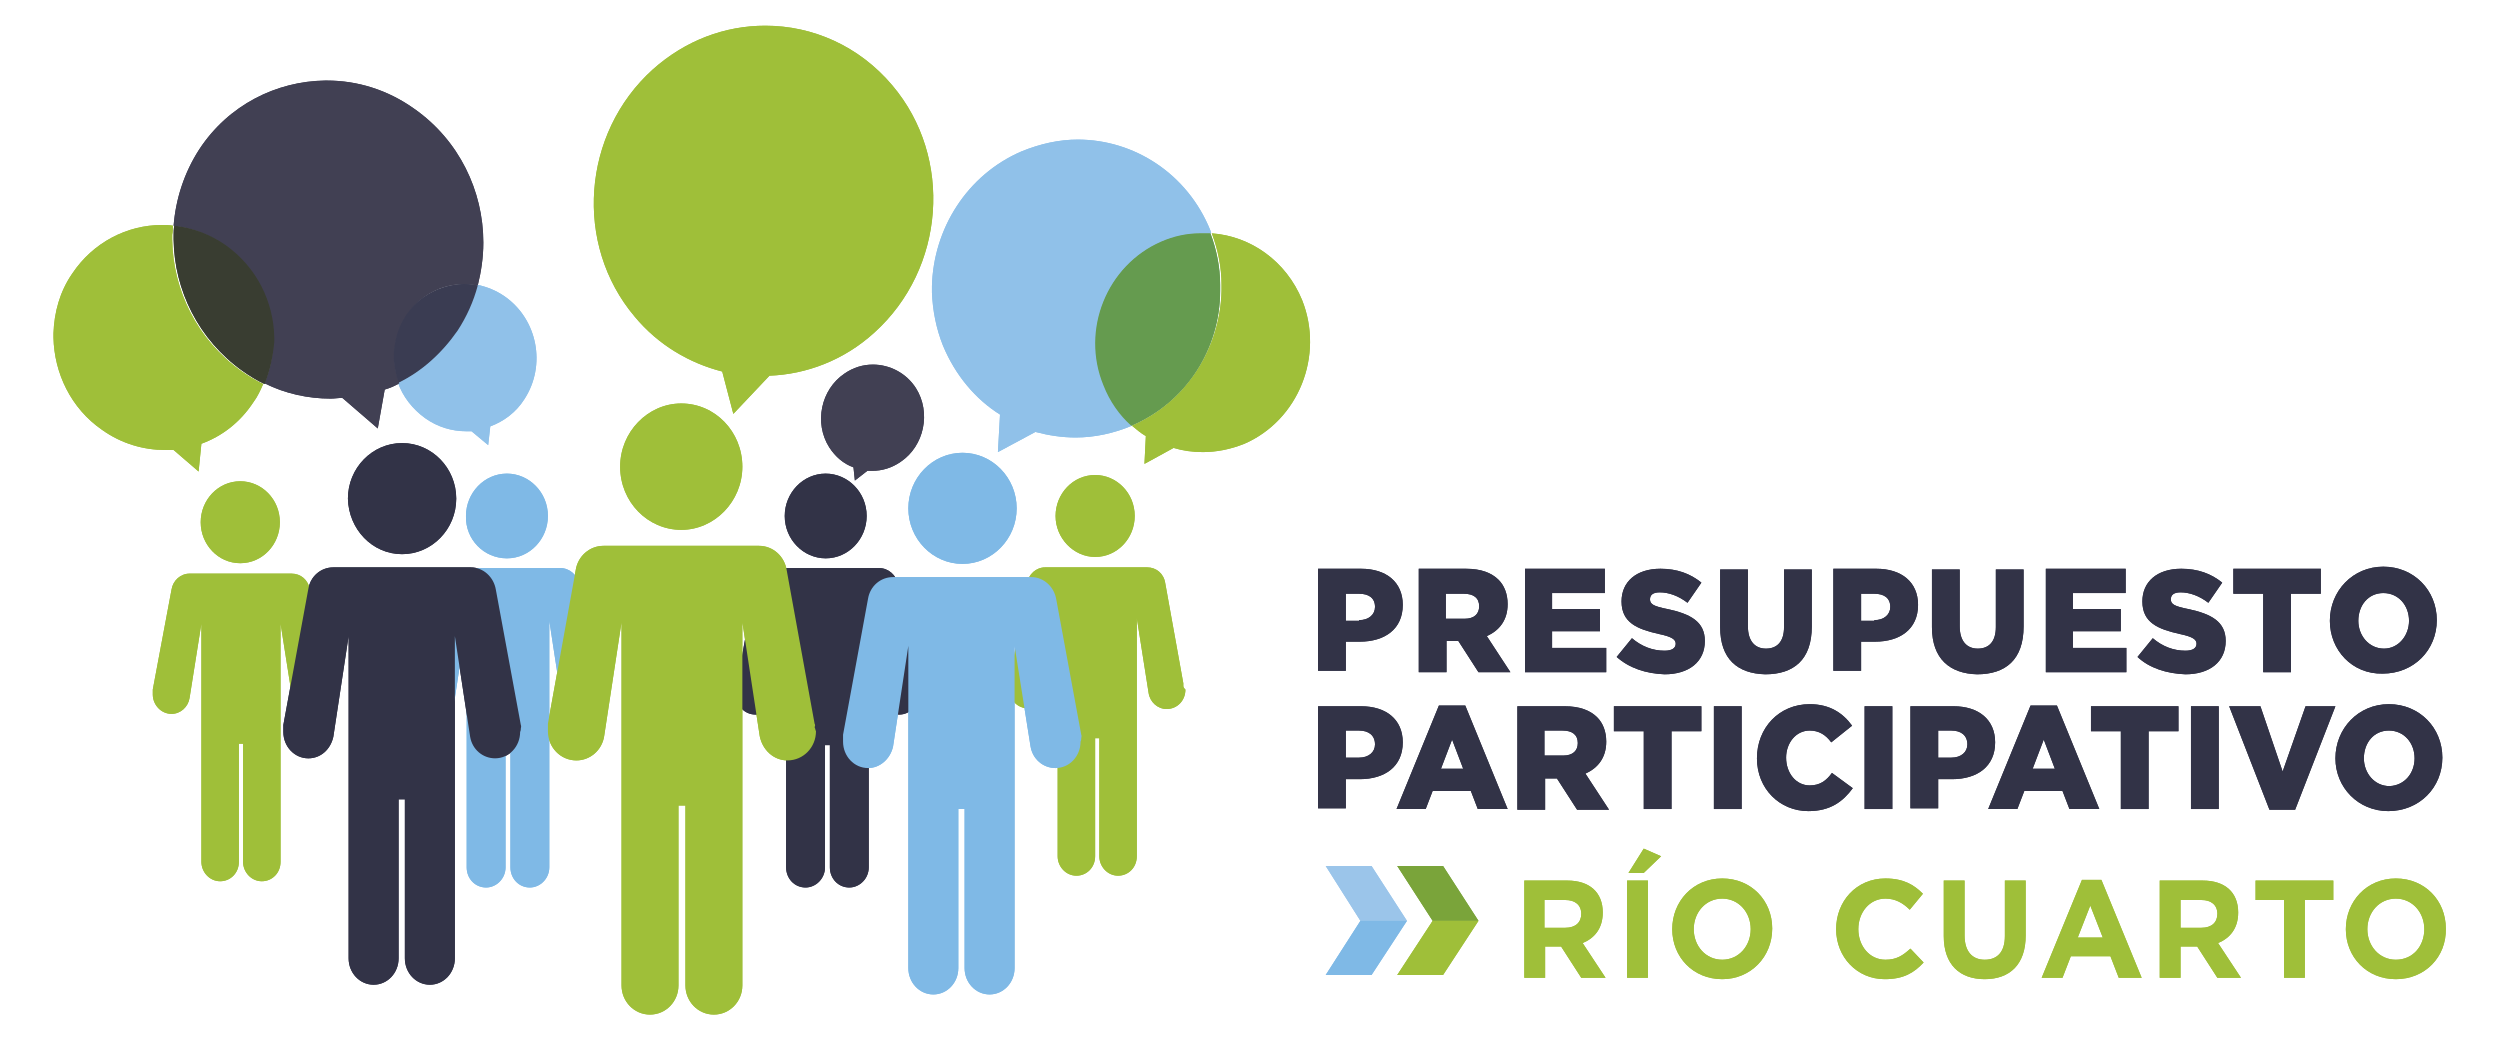 <?xml version="1.0" encoding="utf-8"?>
<!-- Generator: Adobe Illustrator 18.0.0, SVG Export Plug-In . SVG Version: 6.00 Build 0)  -->
<!DOCTYPE svg PUBLIC "-//W3C//DTD SVG 1.1//EN" "http://www.w3.org/Graphics/SVG/1.1/DTD/svg11.dtd">
<svg version="1.1" id="Layer_1" xmlns="http://www.w3.org/2000/svg" xmlns:xlink="http://www.w3.org/1999/xlink" x="0px" y="0px"
	 viewBox="0 0 360 150" enable-background="new 0 0 360 150" xml:space="preserve">
<g>
	<polygon fill-rule="evenodd" clip-rule="evenodd" fill="#9BC5EA" points="190.9,124.7 197.5,124.7 202.6,132.6 195.9,132.6 
		190.9,124.7 	"/>
	<polygon fill-rule="evenodd" clip-rule="evenodd" fill="#7FB9E6" points="190.9,140.4 197.5,140.4 202.6,132.6 195.9,132.6 
		190.9,140.4 	"/>
	<polygon fill-rule="evenodd" clip-rule="evenodd" fill="#7AA43A" points="212.9,132.6 206.3,132.6 201.2,124.7 207.8,124.7 
		212.9,132.6 	"/>
	<polygon fill-rule="evenodd" clip-rule="evenodd" fill="#9FBF39" points="201.2,140.4 207.8,140.4 212.9,132.6 206.3,132.6 
		201.2,140.4 	"/>
	<path fill-rule="evenodd" clip-rule="evenodd" fill="#9FBF39" d="M227.7,131.6c0-1.3-0.9-2-2.3-2h-3v4h3
		C226.9,133.6,227.7,132.8,227.7,131.6L227.7,131.6L227.7,131.6z M227.7,140.8l-2.9-4.5h-2.3v4.5h-3v-14h6.2c3.2,0,5.1,1.7,5.1,4.6
		v0c0,2.3-1.2,3.7-2.9,4.4l3.3,5H227.7L227.7,140.8z"/>
	<path fill-rule="evenodd" clip-rule="evenodd" fill="#9FBF39" d="M234.5,125.7l2.2-3.5l2.5,1.1l-2.5,2.4H234.5L234.5,125.7z
		 M234.3,126.8h3v14h-3V126.8L234.3,126.8z"/>
	<path fill-rule="evenodd" clip-rule="evenodd" fill="#9FBF39" d="M252.1,133.8c0-2.4-1.7-4.4-4.1-4.4c-2.4,0-4.1,2-4.1,4.4v0
		c0,2.4,1.7,4.4,4.1,4.4C250.4,138.2,252.1,136.2,252.1,133.8L252.1,133.8L252.1,133.8z M248,141c-4.2,0-7.2-3.2-7.2-7.2l0,0
		c0-4,3-7.3,7.2-7.3c4.2,0,7.2,3.2,7.2,7.2v0C255.2,137.8,252.1,141,248,141L248,141z"/>
	<path fill-rule="evenodd" clip-rule="evenodd" fill="#9FBF39" d="M271.4,141c-4,0-7-3.2-7-7.2v0c0-4,2.9-7.3,7.1-7.3
		c2.6,0,4.1,0.9,5.4,2.2L275,131c-1-1-2.1-1.6-3.5-1.6c-2.3,0-3.9,2-3.9,4.4l0,0c0,2.4,1.6,4.4,3.9,4.4c1.6,0,2.5-0.6,3.6-1.6l1.9,2
		C275.6,140.1,274.1,141,271.4,141L271.4,141z"/>
	<path fill-rule="evenodd" clip-rule="evenodd" fill="#9FBF39" d="M285.8,141c-3.6,0-5.9-2.1-5.9-6.2l0-8h3v7.9
		c0,2.3,1.1,3.5,2.9,3.5c1.8,0,2.9-1.1,2.9-3.4v-8h3v7.9C291.7,138.9,289.4,141,285.8,141L285.8,141z"/>
	<path fill-rule="evenodd" clip-rule="evenodd" fill="#9FBF39" d="M301,130.4l-1.8,4.6h3.6L301,130.4L301,130.4z M305.1,140.8
		l-1.2-3.1h-5.7l-1.2,3.1h-3l5.8-14.1h2.8l5.8,14.1H305.1L305.1,140.8z"/>
	<path fill-rule="evenodd" clip-rule="evenodd" fill="#9FBF39" d="M319.3,131.6c0-1.3-0.9-2-2.3-2h-3v4h3
		C318.5,133.6,319.3,132.8,319.3,131.6L319.3,131.6L319.3,131.6z M319.3,140.8l-2.9-4.5H314v4.5h-3v-14h6.2c3.2,0,5.1,1.7,5.1,4.6v0
		c0,2.3-1.2,3.7-2.9,4.4l3.3,5H319.3L319.3,140.8z"/>
	<polygon fill-rule="evenodd" clip-rule="evenodd" fill="#9FBF39" points="331.9,129.6 331.9,140.8 328.9,140.8 328.9,129.6 
		324.8,129.6 324.8,126.8 336,126.8 336,129.6 331.9,129.6 	"/>
	<path fill-rule="evenodd" clip-rule="evenodd" fill="#9FBF39" d="M349.1,133.8c0-2.4-1.7-4.4-4.1-4.4c-2.4,0-4.1,2-4.1,4.4v0
		c0,2.4,1.7,4.4,4.1,4.4C347.5,138.2,349.1,136.2,349.1,133.8L349.1,133.8L349.1,133.8z M345,141c-4.2,0-7.2-3.2-7.2-7.2l0,0
		c0-4,3-7.3,7.2-7.3c4.2,0,7.2,3.2,7.2,7.2v0C352.3,137.8,349.2,141,345,141L345,141z"/>
	<path fill-rule="evenodd" clip-rule="evenodd" fill="#323347" d="M195.7,89.3c1.4,0,2.3-0.8,2.3-1.9l0,0c0-1.3-0.9-1.9-2.3-1.9
		h-1.9v3.9H195.7L195.7,89.3z M189.8,81.9h6.2c3.6,0,6,1.9,6,5.2v0c0,3.5-2.6,5.3-6.2,5.3h-2v4.2h-4V81.9L189.8,81.9z"/>
	<path fill-rule="evenodd" clip-rule="evenodd" fill="#323347" d="M210.9,89.1c1.4,0,2.1-0.7,2.1-1.8l0,0c0-1.2-0.8-1.8-2.2-1.8
		h-2.6v3.6H210.9L210.9,89.1z M204.3,81.9h6.8c2.2,0,3.7,0.6,4.7,1.6c0.8,0.8,1.3,2,1.3,3.5v0c0,2.3-1.2,3.8-3,4.6l3.4,5.2h-4.6
		l-2.9-4.5h0h-1.7v4.5h-4V81.9L204.3,81.9z"/>
	<polygon fill-rule="evenodd" clip-rule="evenodd" fill="#323347" points="219.6,81.9 231.1,81.9 231.1,85.4 223.5,85.4 223.5,87.7 
		230.4,87.7 230.4,90.9 223.5,90.9 223.5,93.3 231.3,93.3 231.3,96.8 219.6,96.8 219.6,81.9 	"/>
	<path fill-rule="evenodd" clip-rule="evenodd" fill="#323347" d="M232.8,94.6l2.2-2.7c1.4,1.2,3,1.8,4.7,1.8c1.1,0,1.6-0.4,1.6-1v0
		c0-0.6-0.5-1-2.4-1.4c-3.1-0.7-5.4-1.6-5.4-4.7l0,0c0-2.8,2.1-4.7,5.6-4.7c2.4,0,4.3,0.7,5.9,2l-2,2.9c-1.3-1-2.7-1.5-4-1.5
		c-1,0-1.4,0.4-1.4,1v0c0,0.7,0.5,1,2.5,1.4c3.3,0.7,5.4,1.8,5.4,4.6v0c0,3-2.3,4.8-5.8,4.8C237,97,234.6,96.2,232.8,94.6
		L232.8,94.6z"/>
	<path fill-rule="evenodd" clip-rule="evenodd" fill="#323347" d="M247.7,90.3v-8.3h4v8.2c0,2.1,1,3.2,2.6,3.2c1.6,0,2.6-1,2.6-3.1
		v-8.3h4v8.2c0,4.8-2.6,6.9-6.7,6.9C250.2,97,247.7,94.9,247.7,90.3L247.7,90.3z"/>
	<path fill-rule="evenodd" clip-rule="evenodd" fill="#323347" d="M269.9,89.3c1.4,0,2.3-0.8,2.3-1.9v0c0-1.3-0.9-1.9-2.3-1.9H268
		v3.9H269.9L269.9,89.3z M264,81.9h6.2c3.6,0,6,1.9,6,5.2l0,0c0,3.5-2.6,5.3-6.2,5.3h-2v4.2h-4V81.9L264,81.9z"/>
	<path fill-rule="evenodd" clip-rule="evenodd" fill="#323347" d="M278.2,90.3v-8.3h4v8.2c0,2.1,1,3.2,2.6,3.2c1.6,0,2.6-1,2.6-3.1
		l0-8.3h4v8.2c0,4.8-2.6,6.9-6.7,6.9C280.8,97,278.2,94.9,278.2,90.3L278.2,90.3z"/>
	<polygon fill-rule="evenodd" clip-rule="evenodd" fill="#323347" points="294.6,81.9 306.1,81.9 306.1,85.4 298.5,85.4 298.5,87.7 
		305.4,87.7 305.4,90.9 298.5,90.9 298.5,93.3 306.2,93.3 306.2,96.8 294.6,96.8 294.6,81.9 	"/>
	<path fill-rule="evenodd" clip-rule="evenodd" fill="#323347" d="M307.8,94.6l2.2-2.7c1.4,1.2,3,1.8,4.7,1.8c1.1,0,1.6-0.4,1.6-1v0
		c0-0.6-0.5-1-2.4-1.4c-3.1-0.7-5.4-1.6-5.4-4.7v0c0-2.8,2.1-4.7,5.6-4.7c2.4,0,4.3,0.7,5.9,2l-2,2.9c-1.3-1-2.7-1.5-4-1.5
		c-1,0-1.4,0.4-1.4,1v0c0,0.7,0.5,1,2.5,1.4c3.3,0.7,5.4,1.8,5.4,4.6v0c0,3-2.3,4.8-5.8,4.8C312,97,309.5,96.2,307.8,94.6
		L307.8,94.6z"/>
	<polygon fill-rule="evenodd" clip-rule="evenodd" fill="#323347" points="325.9,85.5 321.6,85.5 321.6,81.9 334.2,81.9 334.2,85.5 
		329.9,85.5 329.9,96.8 325.9,96.8 325.9,85.5 	"/>
	<path fill-rule="evenodd" clip-rule="evenodd" fill="#323347" d="M346.9,89.4L346.9,89.4c0-2.2-1.5-4-3.7-4c-2.2,0-3.6,1.8-3.6,4v0
		c0,2.1,1.5,4,3.7,4C345.4,93.4,346.9,91.5,346.9,89.4L346.9,89.4L346.9,89.4z M335.5,89.4L335.5,89.4c0-4.3,3.3-7.8,7.7-7.8
		c4.4,0,7.7,3.4,7.7,7.7v0c0,4.3-3.3,7.7-7.8,7.7C338.7,97.1,335.5,93.6,335.5,89.4L335.5,89.4z"/>
	<path fill-rule="evenodd" clip-rule="evenodd" fill="#323347" d="M195.7,109.1c1.4,0,2.3-0.8,2.3-1.9l0,0c0-1.3-0.9-2-2.3-2h-1.9
		v3.9H195.7L195.7,109.1z M189.8,101.7h6.2c3.6,0,6,1.9,6,5.2v0c0,3.5-2.6,5.3-6.2,5.3h-2v4.2h-4V101.7L189.8,101.7z"/>
	<path fill-rule="evenodd" clip-rule="evenodd" fill="#323347" d="M210.7,110.7l-1.6-4.2l-1.6,4.2H210.7L210.7,110.7z M207.2,101.6
		h3.8l6.1,14.9h-4.3l-1-2.6h-5.5l-1,2.6h-4.2L207.2,101.6L207.2,101.6z"/>
	<path fill-rule="evenodd" clip-rule="evenodd" fill="#323347" d="M225.1,108.8c1.4,0,2.1-0.7,2.1-1.8v0c0-1.2-0.8-1.8-2.2-1.8h-2.6
		v3.6H225.1L225.1,108.8z M218.5,101.7h6.8c2.2,0,3.7,0.6,4.7,1.6c0.8,0.8,1.3,2,1.3,3.5v0c0,2.3-1.2,3.8-3,4.6l3.4,5.2h-4.6
		l-2.9-4.5h0h-1.7v4.5h-4V101.7L218.5,101.7z"/>
	<polygon fill-rule="evenodd" clip-rule="evenodd" fill="#323347" points="236.7,105.3 232.4,105.3 232.4,101.7 245,101.7 
		245,105.3 240.7,105.3 240.7,116.5 236.7,116.5 236.7,105.3 	"/>
	<polygon fill-rule="evenodd" clip-rule="evenodd" fill="#323347" points="246.8,101.7 250.8,101.7 250.8,116.5 246.8,116.5 
		246.8,101.7 	"/>
	<path fill-rule="evenodd" clip-rule="evenodd" fill="#323347" d="M253,109.2L253,109.2c0-4.4,3.2-7.8,7.6-7.8
		c2.9,0,4.8,1.3,6.1,3.1l-3,2.4c-0.8-1.1-1.8-1.7-3.1-1.7c-2,0-3.4,1.8-3.4,3.9v0c0,2.2,1.4,4,3.4,4c1.5,0,2.4-0.7,3.2-1.8l3,2.2
		c-1.4,1.9-3.2,3.3-6.4,3.3C256.3,116.8,253,113.6,253,109.2L253,109.2z"/>
	<polygon fill-rule="evenodd" clip-rule="evenodd" fill="#323347" points="268.5,101.7 272.5,101.7 272.5,116.5 268.5,116.5 
		268.5,101.7 	"/>
	<path fill-rule="evenodd" clip-rule="evenodd" fill="#323347" d="M281,109.1c1.4,0,2.3-0.8,2.3-1.9l0,0c0-1.3-0.9-2-2.3-2h-1.9v3.9
		H281L281,109.1z M275.1,101.7h6.2c3.6,0,6,1.9,6,5.2v0c0,3.5-2.6,5.3-6.2,5.3h-2v4.2h-4V101.7L275.1,101.7z"/>
	<path fill-rule="evenodd" clip-rule="evenodd" fill="#323347" d="M295.9,110.7l-1.6-4.2l-1.6,4.2H295.9L295.9,110.7z M292.4,101.6
		h3.8l6.1,14.9h-4.3l-1-2.6h-5.5l-1,2.6h-4.2L292.4,101.6L292.4,101.6z"/>
	<polygon fill-rule="evenodd" clip-rule="evenodd" fill="#323347" points="305.4,105.3 301.1,105.3 301.1,101.7 313.7,101.7 
		313.7,105.3 309.4,105.3 309.4,116.5 305.4,116.5 305.4,105.3 	"/>
	<polygon fill-rule="evenodd" clip-rule="evenodd" fill="#323347" points="315.5,101.7 319.5,101.7 319.5,116.5 315.5,116.5 
		315.5,101.7 	"/>
	<polygon fill-rule="evenodd" clip-rule="evenodd" fill="#323347" points="321,101.7 325.5,101.7 328.7,111.1 332,101.7 
		336.3,101.7 330.5,116.6 326.8,116.6 321,101.7 	"/>
	<path fill-rule="evenodd" clip-rule="evenodd" fill="#323347" d="M347.7,109.2L347.7,109.2c0-2.2-1.5-4-3.7-4c-2.2,0-3.6,1.8-3.6,4
		l0,0c0,2.1,1.5,4,3.7,4C346.3,113.1,347.7,111.3,347.7,109.2L347.7,109.2L347.7,109.2z M336.3,109.2L336.3,109.2
		c0-4.3,3.3-7.8,7.7-7.8c4.4,0,7.7,3.4,7.7,7.7v0c0,4.3-3.3,7.7-7.8,7.7C339.6,116.8,336.3,113.4,336.3,109.2L336.3,109.2z"/>
	<path fill-rule="evenodd" clip-rule="evenodd" fill="#90C1E9" d="M70.3,64.1L70.3,64.1l-2.4-2c-0.3,0-0.5,0-0.8,0
		c-2,0-4.1-0.6-5.9-1.9c-1.8-1.3-3.2-3.1-3.9-5.1c3.3-1.7,6.3-4.2,8.5-7.6c1.3-2,2.3-4.2,2.9-6.5c1.4,0.3,2.7,0.8,4,1.7
		c4.7,3.3,6,9.9,2.8,14.8c-1.2,1.9-3,3.2-4.9,3.9L70.3,64.1L70.3,64.1z"/>
	<path fill-rule="evenodd" clip-rule="evenodd" fill="#414053" d="M123.1,69.2L123.1,69.2l-0.2-1.9c-1.4-0.5-2.6-1.5-3.5-2.9
		c-2.2-3.5-1.2-8.3,2.2-10.6c1.3-0.9,2.7-1.3,4.1-1.3c2.4,0,4.8,1.2,6.2,3.4c2.2,3.5,1.2,8.3-2.2,10.6c-1.3,0.9-2.7,1.3-4.1,1.3
		c-0.2,0-0.5,0-0.7,0L123.1,69.2L123.1,69.2z"/>
	<path fill-rule="evenodd" clip-rule="evenodd" fill="#9FBF39" d="M28.6,67.9L28.6,67.9L25,64.8c-0.4,0-0.8,0-1.2,0
		c-3.1,0-6.3-0.9-9.1-2.9c-4.5-3.1-6.9-8.2-7-13.3V48c0.1-3,0.9-6,2.7-8.6c3-4.5,7.9-7,12.9-7c0.5,0,1.1,0,1.6,0.1
		c0,0.4,0,0.8-0.1,1.3v0.7c0.1,7.3,3.6,14.4,9.9,18.9c1,0.7,2.1,1.4,3.2,1.9c-0.4,0.9-0.8,1.8-1.4,2.6c-1.9,2.9-4.5,4.9-7.5,6
		L28.6,67.9L28.6,67.9z"/>
	<path fill-rule="evenodd" clip-rule="evenodd" fill="#9FBF39" d="M157.7,80.2c3.2,0,5.7-2.7,5.7-5.9c0-3.3-2.6-5.9-5.7-5.9
		c-3.2,0-5.7,2.7-5.7,5.9C152,77.5,154.6,80.2,157.7,80.2L157.7,80.2z"/>
	<path fill-rule="evenodd" clip-rule="evenodd" fill="#9FBF39" d="M170.4,98.7l0-0.3L167.8,84c-0.2-1.4-1.3-2.3-2.6-2.3h-14.7
		c-1.3,0-2.4,1-2.6,2.3l-2.6,14.5l0,0.3c0,0.1,0,0.3,0,0.4c0,1.5,1.2,2.8,2.7,2.8c1.3,0,2.4-1,2.6-2.3l1.7-10.7l0,34.3
		c0,1.5,1.2,2.8,2.7,2.8c1.5,0,2.7-1.2,2.7-2.8v-17h0.6v17c0,1.5,1.2,2.8,2.7,2.8c1.5,0,2.7-1.2,2.7-2.8l0-34.3l1.7,10.8
		c0.2,1.3,1.3,2.3,2.6,2.3c1.5,0,2.7-1.2,2.7-2.8C170.4,99,170.4,98.9,170.4,98.7L170.4,98.7z"/>
	<path fill-rule="evenodd" clip-rule="evenodd" fill="#323347" d="M118.9,80.4c3.3,0,5.9-2.8,5.9-6.1c0-3.4-2.7-6.1-5.9-6.1
		c-3.3,0-5.9,2.8-5.9,6.1C113,77.7,115.7,80.4,118.9,80.4L118.9,80.4z"/>
	<path fill-rule="evenodd" clip-rule="evenodd" fill="#323347" d="M132,99.6c0-0.1,0-0.2,0-0.4l-2.7-15c-0.2-1.4-1.4-2.4-2.7-2.4
		h-15.2c-1.4,0-2.5,1-2.7,2.4l-2.7,15c0,0.1,0,0.2,0,0.4c0,0.1,0,0.3,0,0.4c0,1.6,1.2,2.9,2.8,2.9c1.3,0,2.5-1,2.7-2.4l1.7-11.1
		l0,35.5c0,1.6,1.2,2.9,2.8,2.9c1.5,0,2.8-1.3,2.8-2.9l0-17.6h0.7v17.6c0,1.6,1.2,2.9,2.8,2.9c1.5,0,2.8-1.3,2.8-2.9l0-35.5
		l1.7,11.1c0.2,1.4,1.4,2.4,2.7,2.4c1.5,0,2.8-1.3,2.8-2.9C132,99.9,132,99.8,132,99.6L132,99.6z"/>
	<path fill-rule="evenodd" clip-rule="evenodd" fill="#7FB9E6" d="M73,80.4c3.3,0,5.9-2.8,5.9-6.1c0-3.4-2.7-6.1-5.9-6.1
		c-3.3,0-5.9,2.8-5.9,6.1C67,77.7,69.7,80.4,73,80.4L73,80.4z"/>
	<path fill-rule="evenodd" clip-rule="evenodd" fill="#7FB9E6" d="M86.1,99.6c0-0.1,0-0.2,0-0.4l-2.7-15c-0.2-1.4-1.4-2.4-2.7-2.4
		H65.4c-1.4,0-2.5,1-2.7,2.4l-2.7,15c0,0.1,0,0.2,0,0.4c0,0.1,0,0.3,0,0.4c0,1.6,1.2,2.9,2.8,2.9c1.3,0,2.5-1,2.7-2.4l1.7-11.1
		l0,35.5c0,1.6,1.2,2.9,2.8,2.9c1.5,0,2.8-1.3,2.8-2.9v-17.6h0.7v17.6c0,1.6,1.2,2.9,2.8,2.9c1.5,0,2.8-1.3,2.8-2.9l0-35.5l1.7,11.1
		c0.2,1.4,1.4,2.4,2.7,2.4c1.5,0,2.8-1.3,2.8-2.9C86.1,99.9,86.1,99.8,86.1,99.6L86.1,99.6z"/>
	<path fill-rule="evenodd" clip-rule="evenodd" fill="#9FBF39" d="M34.6,81.1c3.2,0,5.7-2.7,5.7-5.9c0-3.3-2.6-5.9-5.7-5.9
		c-3.2,0-5.7,2.7-5.7,5.9C28.9,78.4,31.4,81.1,34.6,81.1L34.6,81.1z"/>
	<path fill-rule="evenodd" clip-rule="evenodd" fill="#9FBF39" d="M47.2,99.6c0-0.1,0-0.2,0-0.3l-2.6-14.4c-0.2-1.4-1.3-2.3-2.6-2.3
		H27.3c-1.3,0-2.4,1-2.6,2.3L22,99.3c0,0.1,0,0.2,0,0.3c0,0.1,0,0.3,0,0.4c0,1.5,1.2,2.8,2.7,2.8c1.3,0,2.4-1,2.6-2.3l1.7-10.7
		l0,34.3c0,1.5,1.2,2.8,2.7,2.8c1.5,0,2.7-1.2,2.7-2.8v-17h0.6v17c0,1.5,1.2,2.8,2.7,2.8c1.5,0,2.7-1.2,2.7-2.8l0-34.3l1.7,10.8
		c0.2,1.3,1.3,2.3,2.6,2.3c1.5,0,2.7-1.2,2.7-2.8C47.3,99.9,47.2,99.7,47.2,99.6L47.2,99.6z"/>
	<path fill-rule="evenodd" clip-rule="evenodd" fill="#7FB9E6" d="M138.6,81.2c4.3,0,7.8-3.6,7.8-8c0-4.4-3.5-8-7.8-8
		c-4.3,0-7.8,3.6-7.8,8C130.8,77.6,134.3,81.2,138.6,81.2L138.6,81.2z"/>
	<path fill-rule="evenodd" clip-rule="evenodd" fill="#7FB9E6" d="M155.7,106.3c0-0.1,0.1-0.3,0-0.5l-3.6-19.5
		c-0.3-1.8-1.8-3.2-3.6-3.2h-19.9c-1.8,0-3.3,1.3-3.6,3.1l-3.6,19.6c0,0.2,0,0.3,0,0.5c0,0.2,0,0.3,0,0.5c0,2.1,1.6,3.8,3.6,3.8
		c1.7,0,3.2-1.3,3.6-3.1l2.2-14.5l0,46.4c0,2.1,1.6,3.8,3.6,3.8c2,0,3.6-1.7,3.6-3.8v-22.9h0.9v22.9c0,2.1,1.6,3.8,3.6,3.8
		c2,0,3.6-1.7,3.6-3.8l0-46.4l2.3,14.5c0.3,1.8,1.8,3.1,3.6,3.1c2,0,3.6-1.7,3.6-3.8C155.7,106.6,155.7,106.5,155.7,106.3
		L155.7,106.3z"/>
	<path fill-rule="evenodd" clip-rule="evenodd" fill="#323347" d="M57.9,79.8c4.3,0,7.8-3.6,7.8-8c0-4.4-3.5-8-7.8-8
		c-4.3,0-7.8,3.6-7.8,8C50.2,76.2,53.6,79.8,57.9,79.8L57.9,79.8z"/>
	<path fill-rule="evenodd" clip-rule="evenodd" fill="#323347" d="M75,104.9c0-0.1,0.1-0.3,0-0.5l-3.6-19.5
		c-0.3-1.8-1.8-3.2-3.6-3.2H48c-1.8,0-3.3,1.3-3.6,3.1l-3.6,19.6c0,0.2,0,0.3,0,0.5c0,0.2,0,0.3,0,0.5c0,2.1,1.6,3.8,3.6,3.8
		c1.8,0,3.2-1.3,3.6-3.1l2.2-14.5l0,46.4c0,2.1,1.6,3.8,3.6,3.8c2,0,3.6-1.7,3.6-3.8v-22.9h0.9v22.9c0,2.1,1.6,3.8,3.6,3.8
		c2,0,3.6-1.7,3.6-3.8l0-46.4l2.2,14.5c0.3,1.8,1.8,3.1,3.6,3.1c2,0,3.6-1.7,3.6-3.8C75,105.2,75,105,75,104.9L75,104.9z"/>
	<path fill-rule="evenodd" clip-rule="evenodd" fill="#9FBF39" d="M98.1,76.3c4.8,0,8.8-4.1,8.8-9.1c0-5-3.9-9.1-8.8-9.1
		c-4.8,0-8.8,4.1-8.8,9.1C89.3,72.3,93.3,76.3,98.1,76.3L98.1,76.3z"/>
	<path fill-rule="evenodd" clip-rule="evenodd" fill="#9FBF39" d="M117.3,104.7c0.1-0.2,0.1-0.3,0-0.5l-4-22c-0.3-2.1-2-3.6-4-3.6
		H86.9c-2,0-3.7,1.5-4,3.5l-4,22.1c0,0.2,0,0.4,0,0.5c0,0.2,0,0.4,0,0.6c0,2.3,1.8,4.2,4.1,4.2c2,0,3.7-1.5,4-3.5l2.5-16.4l0,52.3
		c0,2.3,1.8,4.2,4.1,4.2c2.3,0,4.1-1.9,4.1-4.2V116h1v25.9c0,2.3,1.8,4.2,4.1,4.2c2.3,0,4.1-1.9,4.1-4.2l0-52.3l2.5,16.4
		c0.4,2,2,3.5,4,3.5c2.3,0,4.1-1.9,4.1-4.2C117.4,105.1,117.4,104.9,117.3,104.7L117.3,104.7z"/>
	<path fill-rule="evenodd" clip-rule="evenodd" fill="#9FBF39" d="M164.8,66.8L164.8,66.8l0.2-4c-0.7-0.4-1.4-1-2-1.5c0,0,0,0,0,0
		c7.9-3.4,12.7-11.2,12.9-19.4V41c0-2.5-0.5-5-1.4-7.4c5.6,0.4,10.7,4,13,9.6c3.2,8-0.5,17.3-8.3,20.7c-2,0.8-4,1.2-6,1.2
		c-1.5,0-2.9-0.2-4.2-0.6L164.8,66.8L164.8,66.8z"/>
	<path fill-rule="evenodd" clip-rule="evenodd" fill="#9FBF39" d="M105.6,59.6L105.6,59.6l-1.6-6.1c-4.7-1.2-9.2-3.8-12.6-7.9
		c-8.8-10.4-7.6-26.4,2.6-35.6c4.7-4.2,10.4-6.3,16.2-6.3c6.8,0,13.5,2.9,18.3,8.6c8.8,10.4,7.6,26.4-2.6,35.6
		c-4.4,4-9.8,6-15.1,6.2L105.6,59.6L105.6,59.6z"/>
	<path fill-rule="evenodd" clip-rule="evenodd" fill="#414053" d="M54.4,61.7L54.4,61.7l-5.1-4.4c-0.6,0-1.1,0.1-1.7,0.1
		c-3.2,0-6.5-0.7-9.5-2.2c0.8-1.9,1.2-4,1.3-6v-0.6c-0.1-5.1-2.5-10.2-7-13.3c-2.3-1.6-4.8-2.5-7.4-2.8c0.3-3.8,1.5-7.6,3.7-11
		c4.2-6.4,11.1-9.8,18.1-9.9h0.3c4.3,0,8.7,1.3,12.6,4.1c6.4,4.5,9.9,11.8,9.9,19.2V35c0,2-0.3,4.1-0.8,6.1
		c-0.6-0.1-1.2-0.2-1.8-0.2h-0.2c-3.2,0-6.4,1.6-8.3,4.6c-1.1,1.7-1.7,3.6-1.7,5.5v0.7c0,1.2,0.3,2.4,0.7,3.5
		c-0.7,0.4-1.4,0.7-2.1,0.9L54.4,61.7L54.4,61.7z"/>
	<path fill-rule="evenodd" clip-rule="evenodd" fill="#3A3C52" d="M57.4,55.1c-0.4-1.1-0.6-2.3-0.7-3.5V51c0.1-1.9,0.6-3.8,1.7-5.5
		c1.9-2.9,5.1-4.5,8.3-4.6H67c0.6,0,1.2,0.1,1.8,0.2c-0.6,2.3-1.6,4.5-2.9,6.5C63.6,50.9,60.7,53.5,57.4,55.1L57.4,55.1z"/>
	<path fill-rule="evenodd" clip-rule="evenodd" fill="#393D31" d="M38.1,55.3c-1.1-0.5-2.2-1.2-3.2-1.9c-6.3-4.5-9.8-11.6-9.9-18.9
		v-0.7c0-0.4,0-0.8,0.1-1.3c2.6,0.3,5.1,1.2,7.4,2.8c4.5,3.2,6.9,8.2,7,13.3v0.6C39.3,51.3,38.9,53.3,38.1,55.3L38.1,55.3z"/>
	<path fill-rule="evenodd" clip-rule="evenodd" fill="#90C1E9" d="M143.7,65.1L143.7,65.1l0.3-5.4c-3.5-2.2-6.4-5.6-8.2-9.9
		c-1-2.5-1.5-5.1-1.6-7.7v-0.9c0.2-8.2,5-16,12.9-19.4c2.7-1.1,5.4-1.7,8.1-1.7c8.1,0,15.8,4.9,19.1,13.1c0,0.1,0.1,0.2,0.1,0.4
		c-0.3,0-0.5,0-0.8,0h-0.7c-1.9,0-3.8,0.5-5.6,1.2c-7.9,3.4-11.6,12.7-8.3,20.7c0.9,2.3,2.3,4.2,4,5.8c-2.6,1.1-5.4,1.7-8.1,1.7
		c-2,0-3.9-0.3-5.8-0.8L143.7,65.1L143.7,65.1z"/>
	<path fill-rule="evenodd" clip-rule="evenodd" fill="#659B4F" d="M162.9,61.3c-1.7-1.5-3.1-3.5-4-5.8c-3.3-8,0.5-17.3,8.3-20.7
		c1.8-0.8,3.7-1.2,5.6-1.2h0.7c0.3,0,0.5,0,0.8,0c0.9,2.4,1.4,4.9,1.4,7.4v0.9C175.7,50.1,170.9,57.9,162.9,61.3
		C163,61.3,163,61.3,162.9,61.3L162.9,61.3z"/>
	<polygon fill-rule="evenodd" clip-rule="evenodd" fill="#9BC5EA" points="190.9,124.7 197.5,124.7 202.6,132.6 195.9,132.6 
		190.9,124.7 	"/>
	<polygon fill-rule="evenodd" clip-rule="evenodd" fill="#7FB9E6" points="190.9,140.4 197.5,140.4 202.6,132.6 195.9,132.6 
		190.9,140.4 	"/>
	<polygon fill-rule="evenodd" clip-rule="evenodd" fill="#7AA43A" points="212.9,132.6 206.3,132.6 201.2,124.7 207.8,124.7 
		212.9,132.6 	"/>
	<polygon fill-rule="evenodd" clip-rule="evenodd" fill="#9FBF39" points="201.2,140.4 207.8,140.4 212.9,132.6 206.3,132.6 
		201.2,140.4 	"/>
	<path fill-rule="evenodd" clip-rule="evenodd" fill="#9FBF39" d="M227.7,131.6c0-1.3-0.9-2-2.3-2h-3v4h3
		C226.9,133.6,227.7,132.8,227.7,131.6L227.7,131.6L227.7,131.6z M227.7,140.8l-2.9-4.5h-2.3v4.5h-3v-14h6.2c3.2,0,5.1,1.7,5.1,4.6
		v0c0,2.3-1.2,3.7-2.9,4.4l3.3,5H227.7L227.7,140.8z"/>
	<path fill-rule="evenodd" clip-rule="evenodd" fill="#9FBF39" d="M234.5,125.7l2.2-3.5l2.5,1.1l-2.5,2.4H234.5L234.5,125.7z
		 M234.3,126.8h3v14h-3V126.8L234.3,126.8z"/>
	<path fill-rule="evenodd" clip-rule="evenodd" fill="#9FBF39" d="M252.1,133.8c0-2.4-1.7-4.4-4.1-4.4c-2.4,0-4.1,2-4.1,4.4v0
		c0,2.4,1.7,4.4,4.1,4.4C250.4,138.2,252.1,136.2,252.1,133.8L252.1,133.8L252.1,133.8z M248,141c-4.2,0-7.2-3.2-7.2-7.2l0,0
		c0-4,3-7.3,7.2-7.3c4.2,0,7.2,3.2,7.2,7.2v0C255.2,137.8,252.1,141,248,141L248,141z"/>
	<path fill-rule="evenodd" clip-rule="evenodd" fill="#9FBF39" d="M271.4,141c-4,0-7-3.2-7-7.2v0c0-4,2.9-7.3,7.1-7.3
		c2.6,0,4.1,0.9,5.4,2.2L275,131c-1-1-2.1-1.6-3.5-1.6c-2.3,0-3.9,2-3.9,4.4l0,0c0,2.4,1.6,4.4,3.9,4.4c1.6,0,2.5-0.6,3.6-1.6l1.9,2
		C275.6,140.1,274.1,141,271.4,141L271.4,141z"/>
	<path fill-rule="evenodd" clip-rule="evenodd" fill="#9FBF39" d="M285.8,141c-3.6,0-5.9-2.1-5.9-6.2l0-8h3v7.9
		c0,2.3,1.1,3.5,2.9,3.5c1.8,0,2.9-1.1,2.9-3.4v-8h3v7.9C291.7,138.9,289.4,141,285.8,141L285.8,141z"/>
	<path fill-rule="evenodd" clip-rule="evenodd" fill="#9FBF39" d="M301,130.4l-1.8,4.6h3.6L301,130.4L301,130.4z M305.1,140.8
		l-1.2-3.1h-5.7l-1.2,3.1h-3l5.8-14.1h2.8l5.8,14.1H305.1L305.1,140.8z"/>
	<path fill-rule="evenodd" clip-rule="evenodd" fill="#9FBF39" d="M319.3,131.6c0-1.3-0.9-2-2.3-2h-3v4h3
		C318.5,133.6,319.3,132.8,319.3,131.6L319.3,131.6L319.3,131.6z M319.3,140.8l-2.9-4.5H314v4.5h-3v-14h6.2c3.2,0,5.1,1.7,5.1,4.6v0
		c0,2.3-1.2,3.7-2.9,4.4l3.3,5H319.3L319.3,140.8z"/>
	<polygon fill-rule="evenodd" clip-rule="evenodd" fill="#9FBF39" points="331.9,129.6 331.9,140.8 328.9,140.8 328.9,129.6 
		324.8,129.6 324.8,126.8 336,126.8 336,129.6 331.9,129.6 	"/>
	<path fill-rule="evenodd" clip-rule="evenodd" fill="#9FBF39" d="M349.1,133.8c0-2.4-1.7-4.4-4.1-4.4c-2.4,0-4.1,2-4.1,4.4v0
		c0,2.4,1.7,4.4,4.1,4.4C347.5,138.2,349.1,136.2,349.1,133.8L349.1,133.8L349.1,133.8z M345,141c-4.2,0-7.2-3.2-7.2-7.2l0,0
		c0-4,3-7.3,7.2-7.3c4.2,0,7.2,3.2,7.2,7.2v0C352.3,137.8,349.2,141,345,141L345,141z"/>
	<path fill-rule="evenodd" clip-rule="evenodd" fill="#323347" d="M195.7,89.3c1.4,0,2.3-0.8,2.3-1.9l0,0c0-1.3-0.9-1.9-2.3-1.9
		h-1.9v3.9H195.7L195.7,89.3z M189.8,81.9h6.2c3.6,0,6,1.9,6,5.2v0c0,3.5-2.6,5.3-6.2,5.3h-2v4.2h-4V81.9L189.8,81.9z"/>
	<path fill-rule="evenodd" clip-rule="evenodd" fill="#323347" d="M210.9,89.1c1.4,0,2.1-0.7,2.1-1.8l0,0c0-1.2-0.8-1.8-2.2-1.8
		h-2.6v3.6H210.9L210.9,89.1z M204.3,81.9h6.8c2.2,0,3.7,0.6,4.7,1.6c0.8,0.8,1.3,2,1.3,3.5v0c0,2.3-1.2,3.8-3,4.6l3.4,5.2h-4.6
		l-2.9-4.5h0h-1.7v4.5h-4V81.9L204.3,81.9z"/>
	<polygon fill-rule="evenodd" clip-rule="evenodd" fill="#323347" points="219.6,81.9 231.1,81.9 231.1,85.4 223.5,85.4 223.5,87.7 
		230.4,87.7 230.4,90.9 223.5,90.9 223.5,93.3 231.3,93.3 231.3,96.8 219.6,96.8 219.6,81.9 	"/>
	<path fill-rule="evenodd" clip-rule="evenodd" fill="#323347" d="M232.8,94.6l2.2-2.7c1.4,1.2,3,1.8,4.7,1.8c1.1,0,1.6-0.4,1.6-1v0
		c0-0.6-0.5-1-2.4-1.4c-3.1-0.7-5.4-1.6-5.4-4.7l0,0c0-2.8,2.1-4.7,5.6-4.7c2.4,0,4.3,0.7,5.9,2l-2,2.9c-1.3-1-2.7-1.5-4-1.5
		c-1,0-1.4,0.4-1.4,1v0c0,0.7,0.5,1,2.5,1.4c3.3,0.7,5.4,1.8,5.4,4.6v0c0,3-2.3,4.8-5.8,4.8C237,97,234.6,96.2,232.8,94.6
		L232.8,94.6z"/>
	<path fill-rule="evenodd" clip-rule="evenodd" fill="#323347" d="M247.7,90.3v-8.3h4v8.2c0,2.1,1,3.2,2.6,3.2c1.6,0,2.6-1,2.6-3.1
		v-8.3h4v8.2c0,4.8-2.6,6.9-6.7,6.9C250.2,97,247.7,94.9,247.7,90.3L247.7,90.3z"/>
	<path fill-rule="evenodd" clip-rule="evenodd" fill="#323347" d="M269.9,89.3c1.4,0,2.3-0.8,2.3-1.9v0c0-1.3-0.9-1.9-2.3-1.9H268
		v3.9H269.9L269.9,89.3z M264,81.9h6.2c3.6,0,6,1.9,6,5.2l0,0c0,3.5-2.6,5.3-6.2,5.3h-2v4.2h-4V81.9L264,81.9z"/>
	<path fill-rule="evenodd" clip-rule="evenodd" fill="#323347" d="M278.2,90.3v-8.3h4v8.2c0,2.1,1,3.2,2.6,3.2c1.6,0,2.6-1,2.6-3.1
		l0-8.3h4v8.2c0,4.8-2.6,6.9-6.7,6.9C280.8,97,278.2,94.9,278.2,90.3L278.2,90.3z"/>
	<polygon fill-rule="evenodd" clip-rule="evenodd" fill="#323347" points="294.6,81.9 306.1,81.9 306.1,85.4 298.5,85.4 298.5,87.7 
		305.4,87.7 305.4,90.9 298.5,90.9 298.5,93.3 306.2,93.3 306.2,96.8 294.6,96.8 294.6,81.9 	"/>
	<path fill-rule="evenodd" clip-rule="evenodd" fill="#323347" d="M307.8,94.6l2.2-2.7c1.4,1.2,3,1.8,4.7,1.8c1.1,0,1.6-0.4,1.6-1v0
		c0-0.6-0.5-1-2.4-1.4c-3.1-0.7-5.4-1.6-5.4-4.7v0c0-2.8,2.1-4.7,5.6-4.7c2.4,0,4.3,0.7,5.9,2l-2,2.9c-1.3-1-2.7-1.5-4-1.5
		c-1,0-1.4,0.4-1.4,1v0c0,0.7,0.5,1,2.5,1.4c3.3,0.7,5.4,1.8,5.4,4.6v0c0,3-2.3,4.8-5.8,4.8C312,97,309.5,96.2,307.8,94.6
		L307.8,94.6z"/>
	<polygon fill-rule="evenodd" clip-rule="evenodd" fill="#323347" points="325.9,85.5 321.6,85.5 321.6,81.9 334.2,81.9 334.2,85.5 
		329.9,85.5 329.9,96.8 325.9,96.8 325.9,85.5 	"/>
	<path fill-rule="evenodd" clip-rule="evenodd" fill="#323347" d="M346.9,89.4L346.9,89.4c0-2.2-1.5-4-3.7-4c-2.2,0-3.6,1.8-3.6,4v0
		c0,2.1,1.5,4,3.7,4C345.4,93.4,346.9,91.5,346.9,89.4L346.9,89.4L346.9,89.4z M335.5,89.4L335.5,89.4c0-4.3,3.3-7.8,7.7-7.8
		c4.4,0,7.7,3.4,7.7,7.7v0c0,4.3-3.3,7.7-7.8,7.7C338.7,97.1,335.5,93.6,335.5,89.4L335.5,89.4z"/>
	<path fill-rule="evenodd" clip-rule="evenodd" fill="#323347" d="M195.7,109.1c1.4,0,2.3-0.8,2.3-1.9l0,0c0-1.3-0.9-2-2.3-2h-1.9
		v3.9H195.7L195.7,109.1z M189.8,101.7h6.2c3.6,0,6,1.9,6,5.2v0c0,3.5-2.6,5.3-6.2,5.3h-2v4.2h-4V101.7L189.8,101.7z"/>
	<path fill-rule="evenodd" clip-rule="evenodd" fill="#323347" d="M210.7,110.7l-1.6-4.2l-1.6,4.2H210.7L210.7,110.7z M207.2,101.6
		h3.8l6.1,14.9h-4.3l-1-2.6h-5.5l-1,2.6h-4.2L207.2,101.6L207.2,101.6z"/>
	<path fill-rule="evenodd" clip-rule="evenodd" fill="#323347" d="M225.1,108.8c1.4,0,2.1-0.7,2.1-1.8v0c0-1.2-0.8-1.8-2.2-1.8h-2.6
		v3.6H225.1L225.1,108.8z M218.5,101.7h6.8c2.2,0,3.7,0.6,4.7,1.6c0.8,0.8,1.3,2,1.3,3.5v0c0,2.3-1.2,3.8-3,4.6l3.4,5.2h-4.6
		l-2.9-4.5h0h-1.7v4.5h-4V101.7L218.5,101.7z"/>
	<polygon fill-rule="evenodd" clip-rule="evenodd" fill="#323347" points="236.7,105.3 232.4,105.3 232.4,101.7 245,101.7 
		245,105.3 240.7,105.3 240.7,116.5 236.7,116.5 236.7,105.3 	"/>
	<polygon fill-rule="evenodd" clip-rule="evenodd" fill="#323347" points="246.8,101.7 250.8,101.7 250.8,116.5 246.8,116.5 
		246.8,101.7 	"/>
	<path fill-rule="evenodd" clip-rule="evenodd" fill="#323347" d="M253,109.2L253,109.2c0-4.4,3.2-7.8,7.6-7.8
		c2.9,0,4.8,1.3,6.1,3.1l-3,2.4c-0.8-1.1-1.8-1.7-3.1-1.7c-2,0-3.4,1.8-3.4,3.9v0c0,2.2,1.4,4,3.4,4c1.5,0,2.4-0.7,3.2-1.8l3,2.2
		c-1.4,1.9-3.2,3.3-6.4,3.3C256.3,116.8,253,113.6,253,109.2L253,109.2z"/>
	<polygon fill-rule="evenodd" clip-rule="evenodd" fill="#323347" points="268.5,101.7 272.5,101.7 272.5,116.5 268.5,116.5 
		268.5,101.7 	"/>
	<path fill-rule="evenodd" clip-rule="evenodd" fill="#323347" d="M281,109.1c1.4,0,2.3-0.8,2.3-1.9l0,0c0-1.3-0.9-2-2.3-2h-1.9v3.9
		H281L281,109.1z M275.1,101.7h6.2c3.6,0,6,1.9,6,5.2v0c0,3.5-2.6,5.3-6.2,5.3h-2v4.2h-4V101.7L275.1,101.7z"/>
	<path fill-rule="evenodd" clip-rule="evenodd" fill="#323347" d="M295.9,110.7l-1.6-4.2l-1.6,4.2H295.9L295.9,110.7z M292.4,101.6
		h3.8l6.1,14.9h-4.3l-1-2.6h-5.5l-1,2.6h-4.2L292.4,101.6L292.4,101.6z"/>
	<polygon fill-rule="evenodd" clip-rule="evenodd" fill="#323347" points="305.4,105.3 301.1,105.3 301.1,101.7 313.7,101.7 
		313.7,105.3 309.4,105.3 309.4,116.5 305.4,116.5 305.4,105.3 	"/>
	<polygon fill-rule="evenodd" clip-rule="evenodd" fill="#323347" points="315.5,101.7 319.5,101.7 319.5,116.5 315.5,116.5 
		315.5,101.7 	"/>
	<polygon fill-rule="evenodd" clip-rule="evenodd" fill="#323347" points="321,101.7 325.5,101.7 328.7,111.1 332,101.7 
		336.3,101.7 330.5,116.6 326.8,116.6 321,101.7 	"/>
	<path fill-rule="evenodd" clip-rule="evenodd" fill="#323347" d="M347.7,109.2L347.7,109.2c0-2.2-1.5-4-3.7-4c-2.2,0-3.6,1.8-3.6,4
		l0,0c0,2.1,1.5,4,3.7,4C346.3,113.1,347.7,111.3,347.7,109.2L347.7,109.2L347.7,109.2z M336.3,109.2L336.3,109.2
		c0-4.3,3.3-7.8,7.7-7.8c4.4,0,7.7,3.4,7.7,7.7v0c0,4.3-3.3,7.7-7.8,7.7C339.6,116.8,336.3,113.4,336.3,109.2L336.3,109.2z"/>
	<path fill-rule="evenodd" clip-rule="evenodd" fill="#90C1E9" d="M70.3,64.1L70.3,64.1l-2.4-2c-0.3,0-0.5,0-0.8,0
		c-2,0-4.1-0.6-5.9-1.9c-1.8-1.3-3.2-3.1-3.9-5.1c3.3-1.7,6.3-4.2,8.5-7.6c1.3-2,2.3-4.2,2.9-6.5c1.4,0.3,2.7,0.8,4,1.7
		c4.7,3.3,6,9.9,2.8,14.8c-1.2,1.9-3,3.2-4.9,3.9L70.3,64.1L70.3,64.1z"/>
	<path fill-rule="evenodd" clip-rule="evenodd" fill="#414053" d="M123.1,69.2L123.1,69.2l-0.2-1.9c-1.4-0.5-2.6-1.5-3.5-2.9
		c-2.2-3.5-1.2-8.3,2.2-10.6c1.3-0.9,2.7-1.3,4.1-1.3c2.4,0,4.8,1.2,6.2,3.4c2.2,3.5,1.2,8.3-2.2,10.6c-1.3,0.9-2.7,1.3-4.1,1.3
		c-0.2,0-0.5,0-0.7,0L123.1,69.2L123.1,69.2z"/>
	<path fill-rule="evenodd" clip-rule="evenodd" fill="#9FBF39" d="M28.6,67.9L28.6,67.9L25,64.8c-0.4,0-0.8,0-1.2,0
		c-3.1,0-6.3-0.9-9.1-2.9c-4.5-3.1-6.9-8.2-7-13.3V48c0.1-3,0.9-6,2.7-8.6c3-4.5,7.9-7,12.9-7c0.5,0,1.1,0,1.6,0.1
		c0,0.4,0,0.8-0.1,1.3v0.7c0.1,7.3,3.6,14.4,9.9,18.9c1,0.7,2.1,1.4,3.2,1.9c-0.4,0.9-0.8,1.8-1.4,2.6c-1.9,2.9-4.5,4.9-7.5,6
		L28.6,67.9L28.6,67.9z"/>
	<path fill-rule="evenodd" clip-rule="evenodd" fill="#9FBF39" d="M157.7,80.2c3.2,0,5.7-2.7,5.7-5.9c0-3.3-2.6-5.9-5.7-5.9
		c-3.2,0-5.7,2.7-5.7,5.9C152,77.5,154.6,80.2,157.7,80.2L157.7,80.2z"/>
	<path fill-rule="evenodd" clip-rule="evenodd" fill="#9FBF39" d="M170.4,98.7l0-0.3L167.8,84c-0.2-1.4-1.3-2.3-2.6-2.3h-14.7
		c-1.3,0-2.4,1-2.6,2.3l-2.6,14.5l0,0.3c0,0.1,0,0.3,0,0.4c0,1.5,1.2,2.8,2.7,2.8c1.3,0,2.4-1,2.6-2.3l1.7-10.7l0,34.3
		c0,1.5,1.2,2.8,2.7,2.8c1.5,0,2.7-1.2,2.7-2.8v-17h0.6v17c0,1.5,1.2,2.8,2.7,2.8c1.5,0,2.7-1.2,2.7-2.8l0-34.3l1.7,10.8
		c0.2,1.3,1.3,2.3,2.6,2.3c1.5,0,2.7-1.2,2.7-2.8C170.4,99,170.4,98.9,170.4,98.7L170.4,98.7z"/>
	<path fill-rule="evenodd" clip-rule="evenodd" fill="#323347" d="M118.9,80.4c3.3,0,5.9-2.8,5.9-6.1c0-3.4-2.7-6.1-5.9-6.1
		c-3.3,0-5.9,2.8-5.9,6.1C113,77.7,115.7,80.4,118.9,80.4L118.9,80.4z"/>
	<path fill-rule="evenodd" clip-rule="evenodd" fill="#323347" d="M132,99.6c0-0.1,0-0.2,0-0.4l-2.7-15c-0.2-1.4-1.4-2.4-2.7-2.4
		h-15.2c-1.4,0-2.5,1-2.7,2.4l-2.7,15c0,0.1,0,0.2,0,0.4c0,0.1,0,0.3,0,0.4c0,1.6,1.2,2.9,2.8,2.9c1.3,0,2.5-1,2.7-2.4l1.7-11.1
		l0,35.5c0,1.6,1.2,2.9,2.8,2.9c1.5,0,2.8-1.3,2.8-2.9l0-17.6h0.7v17.6c0,1.6,1.2,2.9,2.8,2.9c1.5,0,2.8-1.3,2.8-2.9l0-35.5
		l1.7,11.1c0.2,1.4,1.4,2.4,2.7,2.4c1.5,0,2.8-1.3,2.8-2.9C132,99.9,132,99.8,132,99.6L132,99.6z"/>
	<path fill-rule="evenodd" clip-rule="evenodd" fill="#7FB9E6" d="M73,80.4c3.3,0,5.9-2.8,5.9-6.1c0-3.4-2.7-6.1-5.9-6.1
		c-3.3,0-5.9,2.8-5.9,6.1C67,77.7,69.7,80.4,73,80.4L73,80.4z"/>
	<path fill-rule="evenodd" clip-rule="evenodd" fill="#7FB9E6" d="M86.1,99.6c0-0.1,0-0.2,0-0.4l-2.7-15c-0.2-1.4-1.4-2.4-2.7-2.4
		H65.4c-1.4,0-2.5,1-2.7,2.4l-2.7,15c0,0.1,0,0.2,0,0.4c0,0.1,0,0.3,0,0.4c0,1.6,1.2,2.9,2.8,2.9c1.3,0,2.5-1,2.7-2.4l1.7-11.1
		l0,35.5c0,1.6,1.2,2.9,2.8,2.9c1.5,0,2.8-1.3,2.8-2.9v-17.6h0.7v17.6c0,1.6,1.2,2.9,2.8,2.9c1.5,0,2.8-1.3,2.8-2.9l0-35.5l1.7,11.1
		c0.2,1.4,1.4,2.4,2.7,2.4c1.5,0,2.8-1.3,2.8-2.9C86.1,99.9,86.1,99.8,86.1,99.6L86.1,99.6z"/>
	<path fill-rule="evenodd" clip-rule="evenodd" fill="#9FBF39" d="M34.6,81.1c3.2,0,5.7-2.7,5.7-5.9c0-3.3-2.6-5.9-5.7-5.9
		c-3.2,0-5.7,2.7-5.7,5.9C28.9,78.4,31.4,81.1,34.6,81.1L34.6,81.1z"/>
	<path fill-rule="evenodd" clip-rule="evenodd" fill="#9FBF39" d="M47.2,99.6c0-0.1,0-0.2,0-0.3l-2.6-14.4c-0.2-1.4-1.3-2.3-2.6-2.3
		H27.3c-1.3,0-2.4,1-2.6,2.3L22,99.3c0,0.1,0,0.2,0,0.3c0,0.1,0,0.3,0,0.4c0,1.5,1.2,2.8,2.7,2.8c1.3,0,2.4-1,2.6-2.3l1.7-10.7
		l0,34.3c0,1.5,1.2,2.8,2.7,2.8c1.5,0,2.7-1.2,2.7-2.8v-17h0.6v17c0,1.5,1.2,2.8,2.7,2.8c1.5,0,2.7-1.2,2.7-2.8l0-34.3l1.7,10.8
		c0.2,1.3,1.3,2.3,2.6,2.3c1.5,0,2.7-1.2,2.7-2.8C47.3,99.9,47.2,99.7,47.2,99.6L47.2,99.6z"/>
	<path fill-rule="evenodd" clip-rule="evenodd" fill="#7FB9E6" d="M138.6,81.2c4.3,0,7.8-3.6,7.8-8c0-4.4-3.5-8-7.8-8
		c-4.3,0-7.8,3.6-7.8,8C130.8,77.6,134.3,81.2,138.6,81.2L138.6,81.2z"/>
	<path fill-rule="evenodd" clip-rule="evenodd" fill="#7FB9E6" d="M155.7,106.3c0-0.1,0.1-0.3,0-0.5l-3.6-19.5
		c-0.3-1.8-1.8-3.2-3.6-3.2h-19.9c-1.8,0-3.3,1.3-3.6,3.1l-3.6,19.6c0,0.2,0,0.3,0,0.5c0,0.2,0,0.3,0,0.5c0,2.1,1.6,3.8,3.6,3.8
		c1.7,0,3.2-1.3,3.6-3.1l2.2-14.5l0,46.4c0,2.1,1.6,3.8,3.6,3.8c2,0,3.6-1.7,3.6-3.8v-22.9h0.9v22.9c0,2.1,1.6,3.8,3.6,3.8
		c2,0,3.6-1.7,3.6-3.8l0-46.4l2.3,14.5c0.3,1.8,1.8,3.1,3.6,3.1c2,0,3.6-1.7,3.6-3.8C155.7,106.6,155.7,106.5,155.7,106.3
		L155.7,106.3z"/>
	<path fill-rule="evenodd" clip-rule="evenodd" fill="#323347" d="M57.9,79.8c4.3,0,7.8-3.6,7.8-8c0-4.4-3.5-8-7.8-8
		c-4.3,0-7.8,3.6-7.8,8C50.2,76.2,53.6,79.8,57.9,79.8L57.9,79.8z"/>
	<path fill-rule="evenodd" clip-rule="evenodd" fill="#323347" d="M75,104.9c0-0.1,0.1-0.3,0-0.5l-3.6-19.5
		c-0.3-1.8-1.8-3.2-3.6-3.2H48c-1.8,0-3.3,1.3-3.6,3.1l-3.6,19.6c0,0.2,0,0.3,0,0.5c0,0.2,0,0.3,0,0.5c0,2.1,1.6,3.8,3.6,3.8
		c1.8,0,3.2-1.3,3.6-3.1l2.2-14.5l0,46.4c0,2.1,1.6,3.8,3.6,3.8c2,0,3.6-1.7,3.6-3.8v-22.9h0.9v22.9c0,2.1,1.6,3.8,3.6,3.8
		c2,0,3.6-1.7,3.6-3.8l0-46.4l2.2,14.5c0.3,1.8,1.8,3.1,3.6,3.1c2,0,3.6-1.7,3.6-3.8C75,105.2,75,105,75,104.9L75,104.9z"/>
	<path fill-rule="evenodd" clip-rule="evenodd" fill="#9FBF39" d="M98.1,76.3c4.8,0,8.8-4.1,8.8-9.1c0-5-3.9-9.1-8.8-9.1
		c-4.8,0-8.8,4.1-8.8,9.1C89.3,72.3,93.3,76.3,98.1,76.3L98.1,76.3z"/>
	<path fill-rule="evenodd" clip-rule="evenodd" fill="#9FBF39" d="M117.3,104.7c0.1-0.2,0.1-0.3,0-0.5l-4-22c-0.3-2.1-2-3.6-4-3.6
		H86.9c-2,0-3.7,1.5-4,3.5l-4,22.1c0,0.2,0,0.4,0,0.5c0,0.2,0,0.4,0,0.6c0,2.3,1.8,4.2,4.1,4.2c2,0,3.7-1.5,4-3.5l2.5-16.4l0,52.3
		c0,2.3,1.8,4.2,4.1,4.2c2.3,0,4.1-1.9,4.1-4.2V116h1v25.9c0,2.3,1.8,4.2,4.1,4.2c2.3,0,4.1-1.9,4.1-4.2l0-52.3l2.5,16.4
		c0.4,2,2,3.5,4,3.5c2.3,0,4.1-1.9,4.1-4.2C117.4,105.1,117.4,104.9,117.3,104.7L117.3,104.7z"/>
	<path fill-rule="evenodd" clip-rule="evenodd" fill="#9FBF39" d="M164.8,66.8L164.8,66.8l0.2-4c-0.7-0.4-1.4-1-2-1.5c0,0,0,0,0,0
		c7.9-3.4,12.7-11.2,12.9-19.4V41c0-2.5-0.5-5-1.4-7.4c5.6,0.4,10.7,4,13,9.6c3.2,8-0.5,17.3-8.3,20.7c-2,0.8-4,1.2-6,1.2
		c-1.5,0-2.9-0.2-4.2-0.6L164.8,66.8L164.8,66.8z"/>
	<path fill-rule="evenodd" clip-rule="evenodd" fill="#9FBF39" d="M105.6,59.6L105.6,59.6l-1.6-6.1c-4.7-1.2-9.2-3.8-12.6-7.9
		c-8.8-10.4-7.6-26.4,2.6-35.6c4.7-4.2,10.4-6.3,16.2-6.3c6.8,0,13.5,2.9,18.3,8.6c8.8,10.4,7.6,26.4-2.6,35.6
		c-4.4,4-9.8,6-15.1,6.2L105.6,59.6L105.6,59.6z"/>
	<path fill-rule="evenodd" clip-rule="evenodd" fill="#414053" d="M54.4,61.7L54.4,61.7l-5.1-4.4c-0.6,0-1.1,0.1-1.7,0.1
		c-3.2,0-6.5-0.7-9.5-2.2c0.8-1.9,1.2-4,1.3-6v-0.6c-0.1-5.1-2.5-10.2-7-13.3c-2.3-1.6-4.8-2.5-7.4-2.8c0.3-3.8,1.5-7.6,3.7-11
		c4.2-6.4,11.1-9.8,18.1-9.9h0.3c4.3,0,8.7,1.3,12.6,4.1c6.4,4.5,9.9,11.8,9.9,19.2V35c0,2-0.3,4.1-0.8,6.1
		c-0.6-0.1-1.2-0.2-1.8-0.2h-0.2c-3.2,0-6.4,1.6-8.3,4.6c-1.1,1.7-1.7,3.6-1.7,5.5v0.7c0,1.2,0.3,2.4,0.7,3.5
		c-0.7,0.4-1.4,0.7-2.1,0.9L54.4,61.7L54.4,61.7z"/>
	<path fill-rule="evenodd" clip-rule="evenodd" fill="#3A3C52" d="M57.4,55.1c-0.4-1.1-0.6-2.3-0.7-3.5V51c0.1-1.9,0.6-3.8,1.7-5.5
		c1.9-2.9,5.1-4.5,8.3-4.6H67c0.6,0,1.2,0.1,1.8,0.2c-0.6,2.3-1.6,4.5-2.9,6.5C63.6,50.9,60.7,53.5,57.4,55.1L57.4,55.1z"/>
	<path fill-rule="evenodd" clip-rule="evenodd" fill="#393D31" d="M38.1,55.3c-1.1-0.5-2.2-1.2-3.2-1.9c-6.3-4.5-9.8-11.6-9.9-18.9
		v-0.7c0-0.4,0-0.8,0.1-1.3c2.6,0.3,5.1,1.2,7.4,2.8c4.5,3.2,6.9,8.2,7,13.3v0.6C39.3,51.3,38.9,53.3,38.1,55.3L38.1,55.3z"/>
	<path fill-rule="evenodd" clip-rule="evenodd" fill="#90C1E9" d="M143.7,65.1L143.7,65.1l0.3-5.4c-3.5-2.2-6.4-5.6-8.2-9.9
		c-1-2.5-1.5-5.1-1.6-7.7v-0.9c0.2-8.2,5-16,12.9-19.4c2.7-1.1,5.4-1.7,8.1-1.7c8.1,0,15.8,4.9,19.1,13.1c0,0.1,0.1,0.2,0.1,0.4
		c-0.3,0-0.5,0-0.8,0h-0.7c-1.9,0-3.8,0.5-5.6,1.2c-7.9,3.4-11.6,12.7-8.3,20.7c0.9,2.3,2.3,4.2,4,5.8c-2.6,1.1-5.4,1.7-8.1,1.7
		c-2,0-3.9-0.3-5.8-0.8L143.7,65.1L143.7,65.1z"/>
	<path fill-rule="evenodd" clip-rule="evenodd" fill="#659B4F" d="M162.9,61.3c-1.7-1.5-3.1-3.5-4-5.8c-3.3-8,0.5-17.3,8.3-20.7
		c1.8-0.8,3.7-1.2,5.6-1.2h0.7c0.3,0,0.5,0,0.8,0c0.9,2.4,1.4,4.9,1.4,7.4v0.9C175.7,50.1,170.9,57.9,162.9,61.3
		C163,61.3,163,61.3,162.9,61.3L162.9,61.3z"/>
</g>
</svg>
